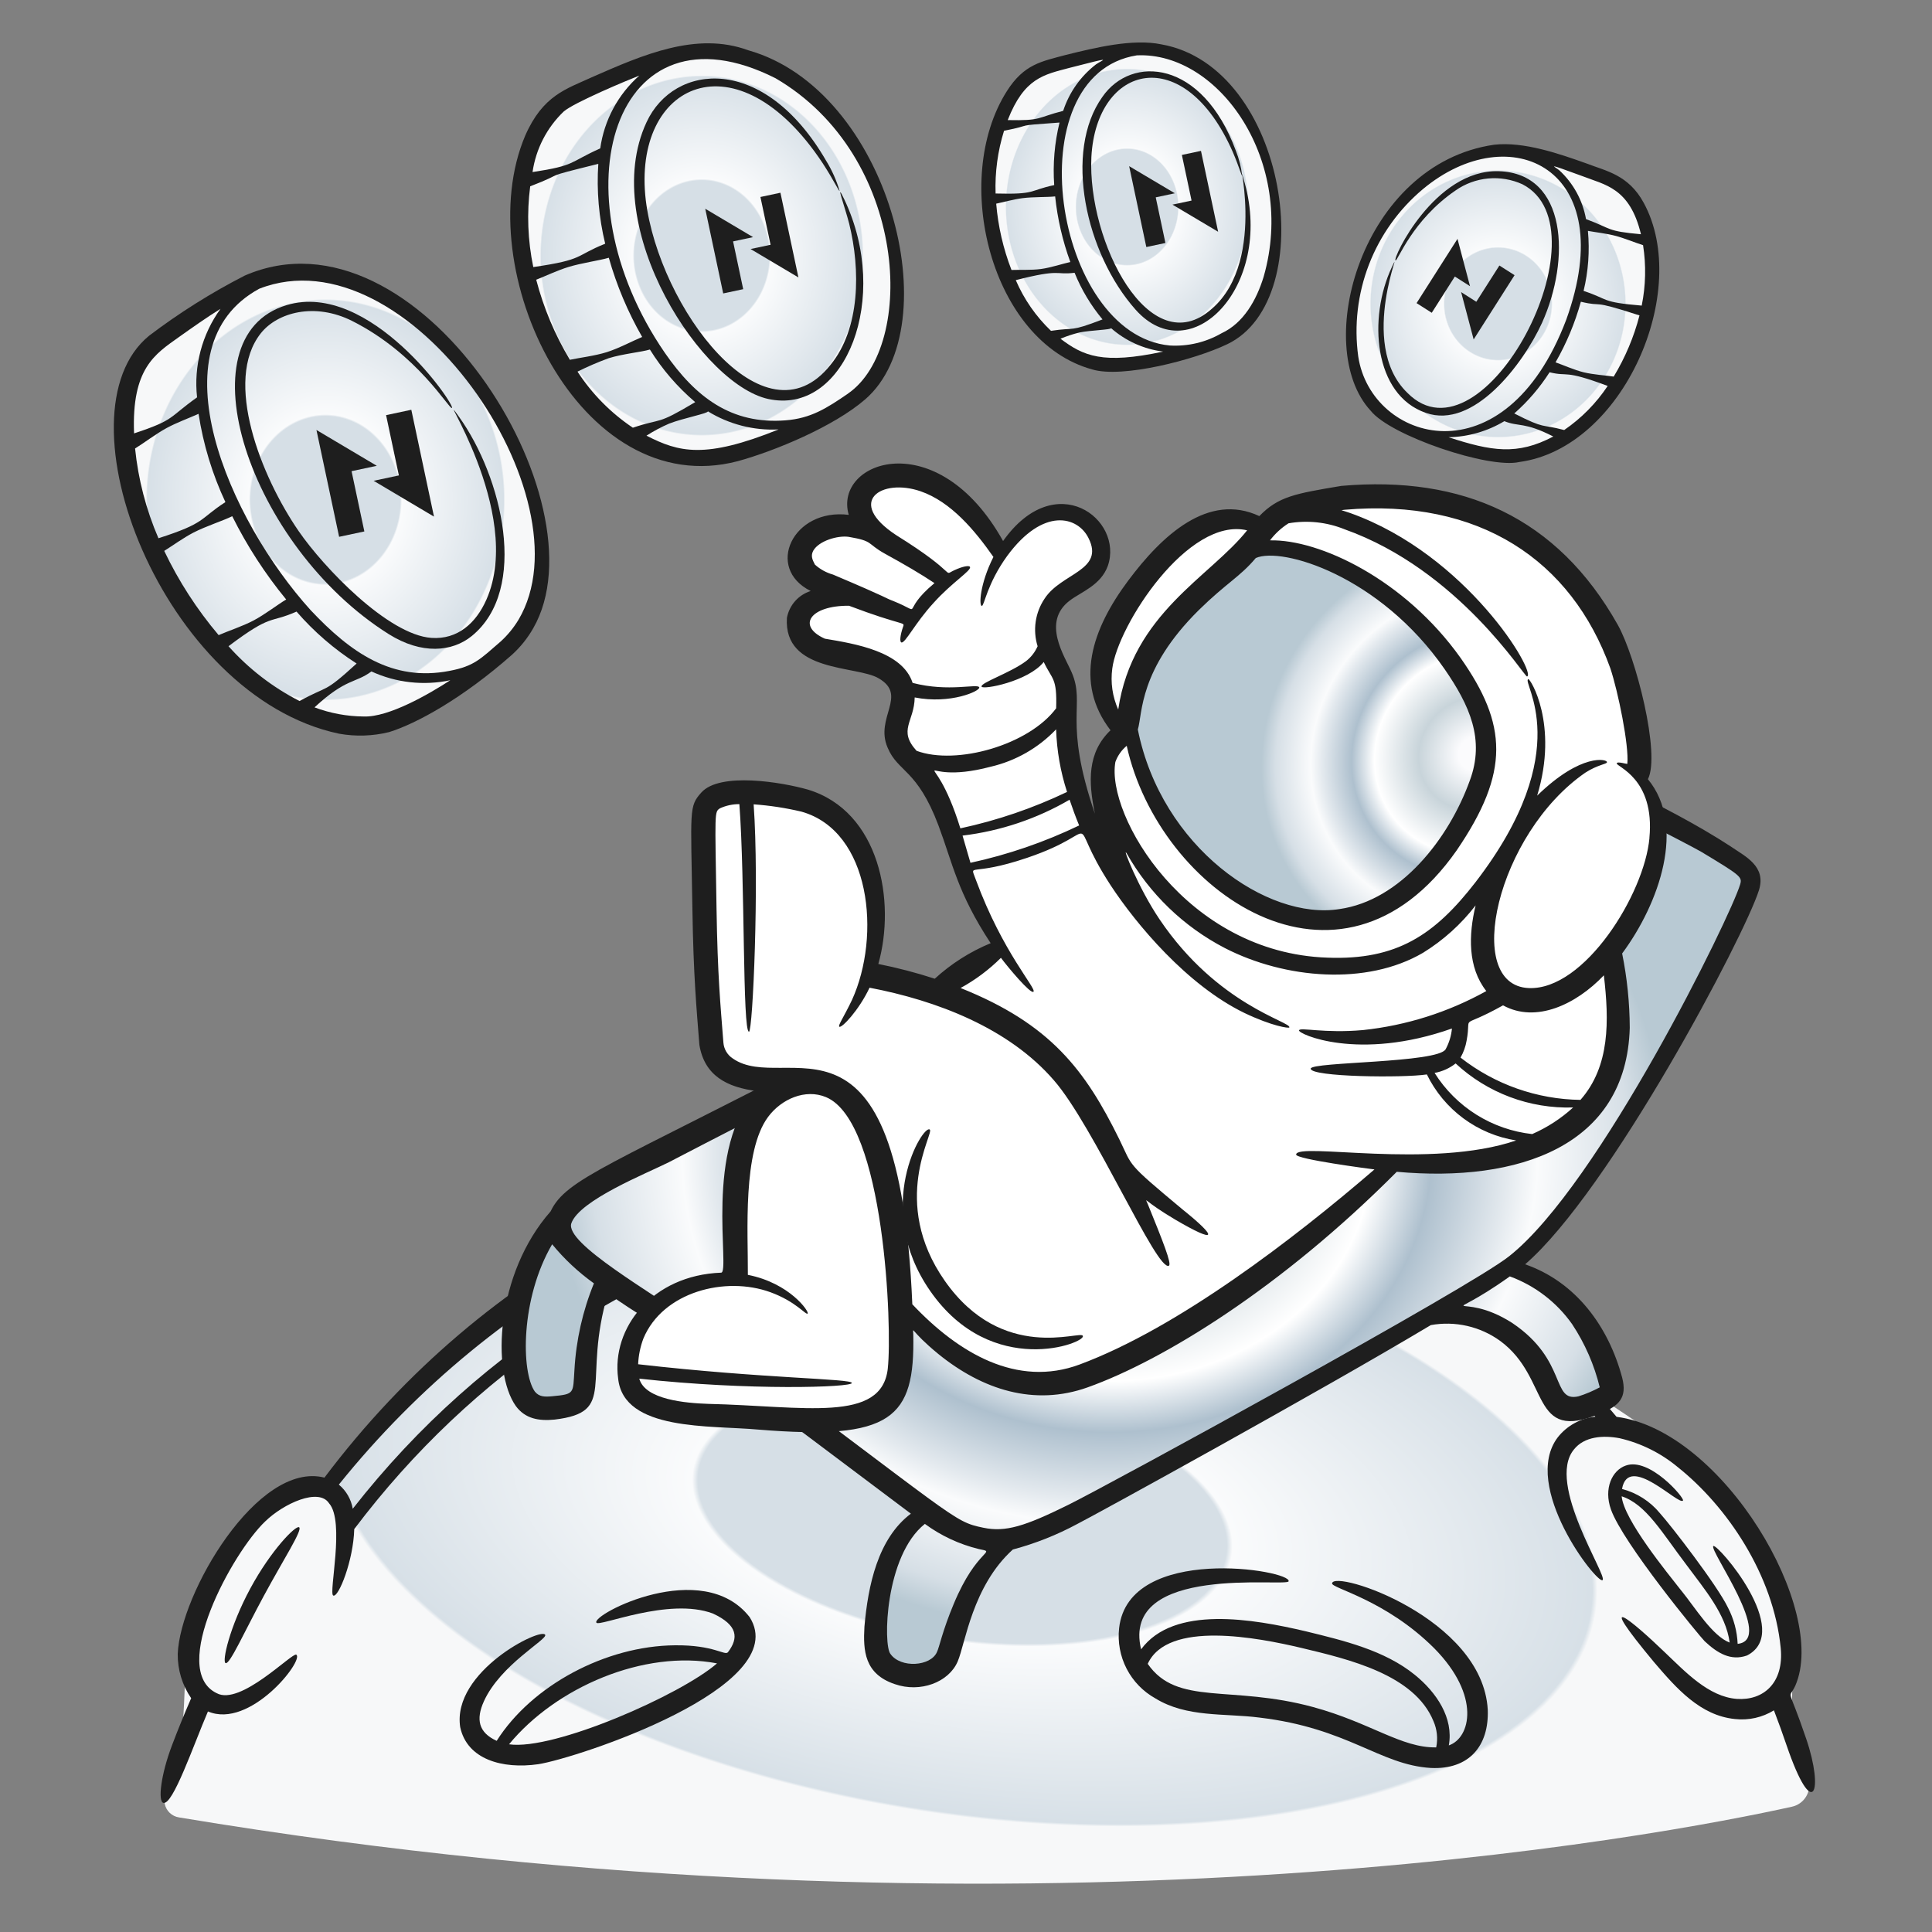 <svg width="182" height="182" viewBox="0 0 182 182" fill="none" xmlns="http://www.w3.org/2000/svg">
    <rect x="0" y="0" width="182" height="182" fill="#808080" stroke="none"/>
    <path d="M16.855 171.204C16.529 171.154 16.226 171.004 15.988 170.777C15.749 170.549 15.586 170.253 15.521 169.93C15.387 169.205 15.863 167.549 16.501 165.784C17.82 162.131 16.999 157.47 17.997 153.716C18.433 152.078 21.714 145.112 23.986 142.748C25.509 141.162 28.263 139.62 30.538 140.159C30.629 140.18 29.979 140.774 34.532 135.394C39.537 129.479 51.805 119.415 62.156 114.699C73.017 109.751 91.329 105.69 107.565 108.57C124.057 111.501 136.143 119.46 144.955 127.33C149.836 131.689 156.512 134.665 160.915 139.506C161.074 139.681 161.231 139.857 161.384 140.032C165.139 144.309 168.567 149.352 168.804 155.039C169.115 158.072 168.367 161.366 169.335 164.258C169.71 165.377 170.057 166.507 170.374 167.645C170.444 167.915 170.459 168.197 170.417 168.474C170.376 168.75 170.279 169.016 170.133 169.254C169.986 169.492 169.794 169.699 169.566 169.861C169.338 170.023 169.08 170.137 168.807 170.197C157.174 172.775 96.946 184.534 16.855 171.204Z" fill="url(#paint0_angular_2831_1493)"/>
    <path d="M161.402 145.642C160.956 145.994 167.222 154.493 163.692 154.855C163.64 153.666 163.329 152.503 162.782 151.446C161.771 149.343 157.413 143.704 156.372 142.552C155.452 141.431 154.201 140.631 152.799 140.264C153.405 136.842 158.168 141.883 158.544 141.356C158.704 141.117 155.39 137.24 153.146 138.063C151.872 138.504 151.053 140.218 151.756 142.196C152.88 145.371 160.121 154.15 160.583 154.607C161.777 155.728 163.048 156.498 164.577 155.95C168.997 153.686 161.754 145.359 161.402 145.642ZM158.399 149.863C157.034 148.119 152.969 143.166 152.765 140.955C155.077 141.717 156.538 144.351 158.911 147.471C160.549 149.692 162.591 152.054 162.94 154.735C161.319 154.132 159.675 151.424 158.404 149.863H158.399Z" fill="#1E1E1E"/>
    <path d="M140.151 161.062C139.671 152.417 125.662 147.83 125.487 149.153C125.377 149.614 130.501 150.665 135.117 155.28C139.519 159.744 138.533 163.729 136.482 164.422C136.954 161.835 135.312 159.417 133.275 157.771C130.428 155.461 126.591 154.549 123.018 153.676C118.058 152.509 110.564 151.191 107.495 155.371C105.546 147.263 121.26 149.529 121.391 148.964C121.711 147.911 106.323 145.394 105.424 153.371C105.278 154.688 105.524 156.02 106.131 157.198C106.739 158.376 107.681 159.348 108.84 159.993C111.8 161.813 115.354 161.379 118.621 161.798C127.02 162.793 129.96 166.249 134.78 166.547C138.385 166.721 140.277 164.481 140.151 161.062ZM123.716 160.814C115.937 158.692 110.893 160.75 108.119 156.738C110.009 152.619 118.481 154.26 122.643 155.25C127.039 156.304 133.241 157.744 135.036 162.138C135.377 162.915 135.467 163.779 135.294 164.609C132.015 164.667 129.122 162.288 123.716 160.814Z" fill="#1E1E1E"/>
    <path d="M102.436 128.52C100.356 124.773 94.019 125.297 94.142 125.925C94.164 126.171 95.378 126.137 97.133 126.672C99.154 127.309 101.756 128.735 101.21 130.794C100.822 132.379 101.019 131.085 97.61 129.687C92.856 127.709 85.409 128.447 83.193 131.796C82.157 129.823 83.704 128.156 85.685 127.174C87.305 126.43 89.871 125.579 87.603 125.686C79.55 126.158 79.747 134.064 85.208 135.107C87.26 135.499 89.419 134.882 92.731 134.883C95.153 134.841 98.646 135.776 101.027 133.8C102.939 132.266 103.329 130.075 102.436 128.52ZM92.729 133.262C88.198 133.262 85.631 134.381 83.763 132.555C85.578 129.937 93.864 128.192 100.287 132.297C98.394 134.104 95.633 133.243 92.729 133.262Z" fill="#1E1E1E"/>
    <path d="M24.848 150.343C22.963 153.833 21.652 156.798 21.256 156.672C20.892 156.555 21.62 153.275 23.572 149.653C25.524 146.031 27.885 143.632 28.184 143.877C28.504 144.144 26.733 146.853 24.848 150.343Z" fill="#1E1E1E"/>
    <path d="M70.616 152.334C66.174 146.656 55.701 152.104 56.182 152.859C56.426 153.293 62.984 150.434 67.153 151.997C69.529 153.098 69.589 154.307 68.579 155.637C68.294 156.013 67.287 154.949 63.574 154.992C57.07 155.045 50.105 158.759 46.789 163.992C45.081 163.217 44.81 161.975 45.587 160.261C47.151 156.814 51.576 154.444 51.359 154.008C51.037 153.25 42.552 157.445 43.352 162.703C44 165.743 47.327 166.679 50.707 166.193C54.252 165.65 74.81 158.923 70.616 152.334ZM47.952 164.318C52.391 158.931 60.664 155.38 67.546 156.695C64.155 159.648 52.194 164.928 47.952 164.318Z" fill="#1E1E1E"/>
    <path d="M86.101 138.546C80.996 137.976 78.294 134.669 78.627 134.412C78.931 134.139 80.929 136.846 86.228 137.444C90.262 137.899 94.6 137.087 94.66 137.535C94.707 137.898 89.771 138.957 86.101 138.546Z" fill="#1E1E1E"/>
    <path d="M170.15 163.8C168.365 158.536 168.45 160.257 169.12 158.805C172.258 151.655 162.317 134.755 152.285 133.47C120.025 94.946 61.107 98.617 30.564 139.196C24.273 137.592 16.962 150.116 16.743 155.808C16.726 157.294 17.168 158.749 18.009 159.975C17.375 161.431 16.776 162.902 16.212 164.388C15.14 167.209 14.868 169.688 15.384 169.833C16.282 170.089 18.214 164.425 19.589 161.223C23.561 162.915 28.675 156.385 27.912 155.876C27.542 155.628 22.648 160.732 20.411 159.501C15.861 157.309 21.897 146.245 24.988 143.316C26.717 141.637 30.024 140.125 30.994 141.61C32.524 143.319 30.933 150.127 31.394 150.307C31.893 150.515 33.293 146.995 33.371 144.044C55.7 114.423 94.02 104.686 126.298 119.594C132.713 122.542 134.238 123.78 134.326 123.634C134.372 123.563 131.369 121.708 131.295 121.665C99.776 103.212 57.912 110.592 33.23 142.129C33.079 141.239 32.614 140.432 31.92 139.854C61.974 102.514 117.118 96.93 150.285 133.459C149.596 133.528 148.929 133.735 148.322 134.068C147.715 134.4 147.182 134.85 146.752 135.393C143.238 139.998 150.44 149.229 150.964 148.853C151.49 148.499 145.628 139.765 148.261 136.556C149.241 135.306 151.028 135.191 152.582 135.487C154.586 135.953 156.454 136.881 158.036 138.195C162.703 141.909 167.074 148.371 167.748 155.247C168.072 158.556 166.1 160.214 163.617 160.041C160.94 159.841 158.753 157.475 156.829 155.652C153.662 152.6 150.059 149.659 155.822 156.588C157.947 159.073 160.175 161.612 163.439 161.938C164.719 162.083 166.011 161.795 167.109 161.119C167.529 162.211 167.927 163.312 168.304 164.421C170.807 171.752 171.844 168.762 170.15 163.8Z" fill="#1E1E1E"/>
    <path d="M117.769 61.917C120.433 58.863 120.42 59.398 122.701 60.36C131.02 63.868 158.714 78.055 158.805 78.105C163.69 80.917 165.869 81.192 163.75 86.196C161.566 91.357 155.687 102.805 152.223 107.086C150.61 108.906 149.189 110.888 147.984 113.001C146.121 116.533 141.159 119.012 142.673 119.659C148.906 122.319 150.323 124.983 151.985 130.568C152.072 130.858 152.044 130.98 151.743 131.154C150.661 131.78 148.103 133.059 147.045 132.385C146.17 131.825 145.92 129.848 144.194 127.448C143.189 126.146 141.853 125.138 140.326 124.528C138.799 123.917 137.136 123.728 135.511 123.978C132.508 124.648 133.919 124.641 104.571 140.782C96.42 145.265 94.379 144.348 92.127 148.902C90.338 152.517 90.282 156.677 87.679 157.632C86.625 158.019 84.245 157.833 83.311 156.872C81.718 155.234 83.235 149.465 83.896 147.272C84.629 144.84 84.072 145.523 86.405 143.418C88.215 141.785 85.909 140.556 58.202 121.063C57.446 120.662 56.637 121.289 56.355 122.098C54.068 128.644 57.716 133.049 51.369 132.431C50.069 132.306 49.714 132.037 49.276 131.066C46.096 123.982 49.303 115.113 57.284 110.864C61.288 108.733 52.158 113.894 91.329 93.569C101.685 88.202 104.696 76.906 117.769 61.917Z" fill="url(#paint1_angular_2831_1493)"/>
    <path d="M163.057 79.75C156.639 75.557 148.517 72.329 141.54 68.356C136.157 65.197 130.201 62.825 124.537 59.816C118.89 56.813 118.857 58.397 103.362 80.018C95.163 91.496 93.343 91.052 78.701 98.774C57.434 109.837 53.34 111.012 51.87 114.114C46.7 119.986 46.286 129.194 48.594 132.455C49.48 133.654 50.754 133.876 52.243 133.729C58.205 133.02 54.808 130.175 57.268 121.845C63.877 126.452 55.717 119.934 85.806 142.593C82.692 144.936 81.771 149.366 81.432 153.24C81.302 155.497 81.432 157.691 84.29 158.649C86.699 159.49 89.374 158.476 90.215 156.52C90.936 154.841 91.593 149.422 95.412 145.969C97.532 145.404 99.578 144.592 101.509 143.549C103.012 142.793 124.281 131.114 134.787 124.828C135.92 124.624 137.082 124.65 138.204 124.905C139.326 125.161 140.385 125.64 141.318 126.315C146.124 129.837 144.048 136.005 150.812 133.14C152.506 132.424 153.301 131.684 152.814 129.782C151.528 124.972 148.474 120.773 143.672 119.101C151.649 112.214 164.315 88.236 165.7 83.856C166.404 81.591 164.413 80.69 163.057 79.75ZM54.114 129.047C53.965 131.277 54.168 131.328 52.021 131.531C51.317 131.597 50.791 131.596 50.383 131.088C49.085 129.254 49.018 122.342 52.014 117.214C53.158 118.609 54.481 119.847 55.949 120.896C54.89 123.493 54.27 126.247 54.114 129.047ZM89.844 151.094C88.777 153.636 88.485 155.189 88.264 155.625C87.684 156.981 84.843 157.172 83.885 155.807C83.184 154.994 83.351 146.561 87.125 143.556C88.65 144.676 90.382 145.483 92.221 145.928C93.972 146.278 92.052 145.782 89.844 151.094ZM148.099 124.739C149.303 126.558 150.184 128.572 150.701 130.691C150.063 131.037 149.392 131.321 148.699 131.539C146.101 132.127 147.713 128.161 142.452 124.624C137.374 121.372 135.463 125.061 142.231 120.241C144.599 121.109 146.646 122.678 148.099 124.739ZM163.923 83.324C163.057 86.281 150.654 111.638 142.174 118.334C138.534 121.265 104.596 139.802 100.613 141.772C96.566 143.769 94.744 144.354 92.649 143.92C89.646 143.298 90.469 143.247 65.425 124.65C61.41 121.745 53.188 117.122 53.821 115.24C54.581 113.056 60.933 110.527 62.996 109.491C100.929 89.744 95.788 94.88 111.045 72.818C112.553 70.646 119.55 60.448 121.611 60.818C122.64 61 157.89 78.857 160.262 80.242C164.004 82.497 164.138 82.611 163.923 83.324Z" fill="#1E1E1E"/>
    <path d="M154.304 72.716C154.361 68.78 153.612 64.874 152.104 61.238C150.595 57.602 148.358 54.314 145.531 51.574C135.829 41.94 120.551 48.134 120.551 48.134L119.105 49.853C119.105 49.853 118.211 48.134 114.426 48.96C110.642 49.786 104.813 58.63 104.12 61.35C103.157 65.135 105.893 68.71 105.893 68.71C105.893 68.71 105.588 68.595 104.09 71.342C102.591 74.09 105.058 82.053 105.058 82.053C105.058 82.053 100.69 75.277 100.623 70.28C100.604 68.792 100.493 63.819 99.337 62.89C99.075 62.442 97.629 61.462 98.306 58.268C98.938 55.174 101.825 55.079 102.978 53.465C103.385 52.798 103.536 52.005 103.402 51.235C103.268 50.465 102.859 49.77 102.25 49.279C97.973 46.029 94.312 52.373 94.119 52.096C92.932 50.287 91.483 48.664 89.819 47.282C85.87 44.311 82.442 45.139 81.601 46.679C80.969 47.801 81.852 48.947 82.531 50.055C78.747 49.567 74.673 50.522 76.146 53.422C76.607 54.332 77.901 54.462 80.914 55.855C78.211 56.481 75.363 56.901 75.693 58.93C76.218 61.732 80.092 60.403 83.604 62.532C84.261 62.843 84.801 63.359 85.141 64.002C85.481 64.646 85.604 65.382 85.492 66.101C85.112 68.612 84.255 69.815 86.506 72.625C88.298 74.808 89.54 77.389 90.127 80.151C90.502 82.774 94.343 89.237 94.343 89.237L88.441 93.578L82.344 91.98C82.344 91.98 83.675 84.895 81.804 81.345C79.933 77.795 78.406 75.77 73.481 75.045C68.556 74.32 66.304 74.663 66.342 78.367C66.38 82.07 67.029 95.699 67.105 98.296C67.182 100.892 70.999 101.77 72.526 101.845C79.159 102.177 70.666 100.702 70.475 106.822C70.336 111.288 69.793 120.069 69.793 120.069C67.176 120.143 64.647 121.029 62.557 122.604C59.076 125.237 58.63 129.744 60.373 131.619C62.116 133.493 76.753 133.712 76.753 133.712C76.753 133.712 82.018 134.158 83.492 132.016C84.965 129.873 84.919 123.18 84.919 123.18C84.919 123.18 90.72 129.16 95.316 130.142C99.913 131.124 108.078 127.197 111.871 124.921C115.664 122.645 131.058 109.304 131.058 109.304C131.058 109.304 140.652 110.062 145.203 107.786C149.754 105.51 152.566 100.87 152.522 96.988C152.495 94.65 152.256 92.32 151.807 90.026C157.576 83.382 156.548 74.347 154.304 72.716Z" fill="white"/>
    <path d="M114.463 54.782C112.588 56.234 110.817 57.815 109.164 59.514C107.585 61.405 106.603 63.722 106.341 66.172C106.08 68.622 106.551 71.094 107.694 73.276C108.159 74.127 108.368 75.221 108.917 76.02C112.261 80.892 116.36 85.494 122.203 86.394C126.68 87.083 132.042 85.674 134.895 82.155C135.78 81.063 136.351 79.998 137.275 78.938C140.795 74.896 141.563 68.697 136.236 61.068C134.564 58.928 132.623 57.013 130.46 55.369C126.001 51.564 118.66 51.274 117.436 51.74C115.934 52.3 115.686 53.752 114.463 54.782Z" fill="url(#paint2_angular_2831_1493)"/>
    <path d="M89.007 120.666C94.447 128.429 101.838 125.282 102.002 125.841C102.377 126.485 93.433 129.959 87.633 121.623C82.137 113.724 86.979 105.866 87.586 106.409C88.055 106.681 83.766 113.191 89.007 120.666Z" fill="#1E1E1E"/>
    <path d="M155.238 73.403C156.444 71.042 154.099 61.885 152.4 58.862C146.692 48.714 137.774 44.772 126.354 45.773C122.012 46.501 120.43 46.765 118.632 48.618C113.831 46.365 109.463 50.429 106.28 54.696C102.879 59.246 101.142 64.27 104.614 68.793C102.422 70.901 102.513 73.623 103.143 76.651C100.122 67.832 102.286 66.418 100.959 63.349C100.322 61.847 98.07 58.59 100.805 56.552C101.848 55.764 103.703 55.129 104.362 53.305C105.875 48.901 99.427 43.999 94.493 50.966C88.3 39.864 78.477 43.437 79.955 48.501C74.685 47.839 72.031 53.522 76.371 55.674C75.803 55.852 75.294 56.182 74.9 56.627C74.505 57.073 74.239 57.617 74.13 58.203C73.799 63.398 80.729 62.671 82.775 63.901C85.556 65.518 82.379 67.603 83.619 70.436C84.585 72.752 86.393 72.426 88.397 77.737C89.755 81.352 90.191 84.092 93.323 88.851C91.386 89.65 89.604 90.783 88.058 92.198C86.314 91.632 84.539 91.168 82.741 90.809C84.405 84.916 82.876 76.431 76.108 74.383C73.636 73.677 67.813 72.71 66.069 74.656C64.886 75.978 65.077 76.204 65.225 85.591C65.328 92.057 65.609 94.867 65.883 98.422C66.352 101.311 68.457 102.442 71.373 102.79C66.225 107.878 68.837 119.862 67.935 119.889C61.421 120.129 57.587 125.12 58.231 129.861C58.744 134.842 66.924 134.256 71.426 134.671C84.029 135.701 86.197 133.621 86.034 125.697C86.017 124.882 85.718 125.355 88.386 127.544C92.534 130.911 97.411 132.499 102.471 130.689C109.569 128.15 120.692 121.333 131.581 110.386C143.028 111.42 153.216 107.992 153.528 96.827C153.519 94.473 153.278 92.126 152.811 89.82C156.325 85.079 158.857 77.79 155.238 73.403ZM118.3 52.567C120.757 51.486 129.968 54.221 136.075 63.017C138.441 66.443 139.904 69.66 138.457 73.541C136.486 79.007 131.944 84.825 126.184 85.636C119.419 86.728 109.41 79.843 107.187 68.723C107.642 67.228 107.261 63.087 112.929 57.473C115.57 54.885 116.793 54.358 118.3 52.567ZM104.781 62.972C105.303 58.901 111.932 48.644 117.484 49.959C114.002 54.348 106.675 57.78 105.34 66.841C104.796 65.629 104.602 64.289 104.781 62.972ZM76.622 51.86C77.149 50.956 78.897 50.423 79.948 50.572C82.345 50.984 81.592 51.175 83.364 52.162C85.194 53.163 86.746 54.073 88.032 54.931C84.615 57.772 87.235 57.862 84.148 56.616C83.215 56.261 84.073 56.5 78.474 54.128C77.84 53.95 77.255 53.628 76.767 53.186C76.498 52.684 76.363 52.325 76.622 51.86ZM86.344 70.729C84.564 68.764 86.126 68.005 86.167 65.701C89.553 66.367 92.361 65.086 92.249 64.754C92.125 64.355 89.385 65.224 85.971 64.331C85.016 61.366 80.559 60.645 77.702 60.166C75.012 58.955 76.343 57.034 79.977 57.063C84.964 58.949 85.239 58.581 85.091 58.994C84.777 59.871 84.749 60.46 84.909 60.519C85.262 60.643 86.196 58.691 87.952 56.788C89.681 54.859 91.534 53.745 91.376 53.404C91.303 53.25 90.719 53.332 89.875 53.728C88.721 54.266 90.475 54.183 84.43 50.416C79.607 47.249 83.054 45.016 86.716 46.278C89.587 47.264 91.849 49.985 93.583 52.466C92.288 55.031 92.218 57.084 92.491 57.077C92.719 57.094 92.974 55.001 94.875 52.377C98.288 47.727 101.54 48.646 102.544 50.696C104.081 53.753 99.975 53.972 98.408 56.387C97.968 57.038 97.68 57.78 97.566 58.557C97.451 59.335 97.513 60.128 97.746 60.878C97.509 61.422 97.14 61.899 96.674 62.266C95.19 63.387 92.348 64.315 92.466 64.68C92.571 65.01 96.863 64.193 98.323 62.361C99.128 64.063 99.586 63.807 99.493 66.722C96.915 70.188 90.103 72.118 86.344 70.729ZM93.316 72.23C95.674 71.683 97.821 70.458 99.49 68.705C99.552 70.71 99.898 72.696 100.52 74.603C97.315 76.136 93.942 77.287 90.469 78.033C87.759 69.267 85.729 74.239 93.316 72.23ZM90.677 78.715C94.233 78.288 97.663 77.138 100.757 75.335C101.012 76.099 101.334 76.973 101.659 77.76C98.395 79.33 94.959 80.511 91.42 81.279C91.176 80.467 90.94 79.609 90.674 78.715H90.677ZM83.636 128.891C83.09 134.09 75.765 132.46 66.71 132.248C64.644 132.177 60.77 131.869 60.22 129.873C70.584 131.014 80.254 130.697 80.25 130.281C80.247 129.865 71.95 129.873 60.114 128.516C60.15 127.686 60.317 126.867 60.61 126.09C62.44 121.698 68.322 120.183 72.576 121.731C74.99 122.61 75.918 123.909 76.083 123.742C76.265 123.589 74.414 120.874 70.451 120.095C70.474 116.049 69.937 108.474 72.358 105.214C73.609 103.53 75.867 102.541 77.811 103.353C83.367 105.677 84.052 125.172 83.634 128.891H83.636ZM122.099 108.762C122.07 109.198 129 110.106 129.478 110.164C121.918 116.676 110.981 125.088 101.714 128.536C95.799 130.74 90.271 127.456 85.943 122.866C84.669 92.867 74.004 103.235 69.017 99.702C68.767 99.537 68.559 99.316 68.408 99.058C68.257 98.799 68.168 98.509 68.146 98.21C67.873 94.677 67.6 92.002 67.498 85.546C67.354 76.386 67.288 76.502 67.824 76.145C68.398 75.883 69.021 75.749 69.651 75.751C70.193 82.984 69.935 97.204 70.557 97.19C70.914 97.182 71.531 83.202 70.995 75.771C72.513 75.878 74.021 76.109 75.502 76.46C82.032 78.3 83.022 88.142 80.257 94.205C79.505 95.783 78.925 96.6 79.061 96.716C79.275 96.898 80.914 95.169 81.914 93.044C88.236 94.252 95.018 96.835 99.278 101.764C103.028 106.051 109.015 119.873 110.116 119.23C110.399 119.068 109.539 116.913 108.125 113.429C107.823 112.684 107.692 113.099 110.699 114.885C114.677 117.217 114.778 116.644 111.376 113.914C106.007 109.437 106.735 109.965 105.445 107.331C102.228 100.793 98.954 96.455 90.489 93.073C91.884 92.31 93.164 91.353 94.291 90.23C94.957 91.128 97.088 93.667 97.354 93.427C97.68 93.143 94.461 89.74 91.936 82.897C91.334 81.192 91.288 82.667 96.774 80.804C104.434 78.21 100.11 76.47 104.633 83.409C107.033 87.064 111.814 92.795 117.221 95.421C119.832 96.668 121.434 96.895 121.461 96.786C121.643 96.24 114.701 94.707 109.241 86.615C107.213 83.622 105.662 79.608 106.134 80.386C108.288 84.197 111.504 87.299 115.391 89.313C121.06 92.225 128.747 92.867 134.054 89.755C135.962 88.579 137.64 87.066 139.007 85.291C138.336 88.075 138.257 91.128 140.015 93.361C136.431 95.353 132.482 96.603 128.404 97.035C124.739 97.366 122.454 96.745 122.374 97.061C122.229 97.381 127.95 100.008 136.777 96.888C136.714 97.569 136.514 98.231 136.189 98.832C135.493 100.151 123.493 100.015 123.473 100.669C123.449 101.457 132.203 101.556 134.415 101.215C135.213 102.852 136.394 104.273 137.858 105.355C139.322 106.438 141.026 107.151 142.825 107.434C134.785 110.177 122.173 107.572 122.097 108.762H122.099ZM144.339 106.834C142.471 106.628 140.674 106.003 139.081 105.006C137.489 104.008 136.142 102.663 135.142 101.072C135.867 100.942 136.548 100.636 137.125 100.18C140.126 102.966 144.103 104.456 148.195 104.327C147.054 105.368 145.751 106.215 144.336 106.834H144.339ZM148.889 103.613C144.786 103.558 140.815 102.158 137.586 99.628C137.872 99.129 138.067 98.583 138.162 98.016C138.659 95.333 137.316 97.098 141.591 94.707C144.693 96.411 148.469 94.629 151.089 91.877C151.586 96.146 151.681 100.431 148.884 103.613H148.889ZM155.383 78.939C154.909 84.217 149.266 93.3 144.016 93.079C137.763 92.818 141.023 78.528 149.342 72.787C150.536 72.017 151.386 71.987 151.379 71.8C151.443 71.522 148.983 70.881 144.805 74.952C146.849 68.239 144.147 63.894 143.969 63.977C143.275 64.239 148.638 70.598 138.983 83.124C135.154 88.066 131.584 90.468 125.046 90.213C111.723 89.766 104.18 76.808 105.071 71.782C105.285 71.187 105.654 70.66 106.141 70.258C109.173 84.021 126.201 95.85 137.219 80.114C142.267 72.716 141.999 68.24 137.577 61.959C132.332 54.595 124.308 50.791 119.637 50.904C120.119 50.269 120.709 49.725 121.381 49.297C123.157 48.987 124.984 49.182 126.655 49.857C137.441 53.692 143.635 63.831 143.854 63.727C144.779 63.436 138.236 52.267 127.187 48.327C126.225 47.992 126.244 48.091 126.647 48.023C139.373 46.913 148.033 52.78 151.697 62.952C152.431 65.149 153.469 70.238 153.3 71.948C153.3 72.014 152.351 71.69 152.304 71.906C152.208 72.213 155.922 73.29 155.378 78.939H155.383Z" fill="#1E1E1E"/>
    <path d="M154.363 19.369C153.074 17.093 151.633 16.762 149.333 15.941C145.661 14.627 142.723 13.656 139.464 14.425C129.316 16.816 124.145 31.828 129.37 38.163C131.352 40.567 139.256 43.085 142.047 43.085C151.47 43.085 159.039 27.799 154.363 19.369Z" fill="url(#paint3_angular_2831_1493)"/>
    <path fill-rule="evenodd" clip-rule="evenodd" d="M137.3 22.502L138.48 26.96L137.05 26.05L134.875 29.465L133.445 28.555L137.3 22.502ZM138.822 31.976L137.642 27.518L139.072 28.427L141.247 25.013L142.677 25.923L138.822 31.976Z" fill="#1E1E1E"/>
    <path d="M154.84 19.102C153.41 16.463 151.279 16.107 149.518 15.422C146.879 14.479 143.558 13.322 140.759 13.633C128.237 15.434 123.527 32.676 129.129 38.699C130.983 41.047 140.266 44.189 143.128 43.522C152.925 42.2 159.355 27.375 154.84 19.102ZM149.586 21.749C150.314 21.882 151.328 21.995 152.134 22.204C153.018 22.431 154.068 22.874 154.782 23.096C155.078 24.986 155.034 26.914 154.654 28.789C150.756 28.457 151.656 28.225 149.179 27.404C149.625 25.554 149.762 23.643 149.586 21.749ZM154.583 22.067C151.267 21.767 151.902 21.562 149.407 20.639C149.092 18.872 148.208 17.257 146.889 16.04C146.409 15.654 145.433 15.26 149.09 16.601C151.209 17.429 153.534 17.69 154.583 22.066V22.067ZM127.951 33.588C127.549 30.659 127.896 27.676 128.961 24.918C130.026 22.16 131.773 19.717 134.039 17.818C142.229 10.993 152.709 15.799 147.547 30.111C141.744 45.427 129.17 41.644 127.951 33.586V33.588ZM136.455 41.191C138.31 41.152 140.123 40.63 141.714 39.676C143.079 40.229 143.585 39.718 146.325 41.121C142.914 42.923 140.492 42.497 136.455 41.189V41.191ZM147.353 40.511C145.107 39.913 145.644 40.479 142.647 38.949C143.933 37.818 145.053 36.512 145.975 35.069C147.821 35.524 147.21 34.773 151.45 36.356C150.363 37.99 148.972 39.4 147.353 40.509V40.511ZM152.017 35.477C151.289 35.365 150.117 35.295 149.212 35.078C148.306 34.86 147.233 34.372 146.536 34.135C147.568 32.339 148.369 30.421 148.922 28.425C151.219 28.971 149.574 28.129 154.446 29.713C153.92 31.741 153.101 33.682 152.017 35.475V35.477Z" fill="#1E1E1E"/>
    <path d="M134.322 38.895C138.79 40.475 143.456 34.355 145.262 30.416C147.95 24.465 147.645 16.325 141.19 16.129C135.141 15.932 131.144 24.394 131.463 24.535C131.66 24.626 133.018 20.746 137.113 17.945C138.022 17.306 139.083 16.916 140.19 16.813C141.296 16.711 142.41 16.9 143.421 17.361C151.592 21.573 139.726 44.255 132.576 37.004C127.726 32.316 132.495 22.23 131.107 25.185C128.878 29.922 129.381 37.196 134.322 38.895Z" fill="#1E1E1E"/>
    <path d="M116.207 31.406C124.05 25.793 119.683 4.55 107.513 4.55C104.39 4.789 101.305 5.383 98.317 6.32C90.512 9.304 90.815 30.45 102.672 34.166C105.833 35.161 113.726 33.179 116.207 31.406Z" fill="url(#paint4_angular_2831_1493)"/>
    <path fill-rule="evenodd" clip-rule="evenodd" d="M106.37 15.653L110.674 18.208L108.874 18.591L109.786 22.889L107.987 23.272L106.37 15.653ZM114.752 21.832L110.449 19.277L112.248 18.894L111.336 14.596L113.135 14.213L114.752 21.832Z" fill="#1E1E1E"/>
    <path d="M109.401 4.179C106.714 3.619 103.131 4.499 100.431 5.168C98.112 5.789 96.472 6.034 94.854 8.579C89.542 16.932 93.355 32.199 102.905 34.806C105.737 35.647 112.503 33.913 115.616 32.423C124.503 28.172 121.319 6.285 109.401 4.179ZM100.737 6.396C105.076 5.283 103.922 5.601 103.258 6.055C101.804 7.171 100.722 8.701 100.154 10.443C97.647 11.08 98.178 11.382 94.93 11.313C96.488 7.322 98.352 7.034 100.737 6.396ZM94.58 12.32C97.678 11.709 95.19 11.876 99.81 11.544C99.339 13.471 99.17 15.458 99.309 17.436C96.907 17.945 97.641 18.335 93.787 18.229C93.719 16.229 93.988 14.232 94.583 12.32H94.58ZM93.842 19.186C94.564 19.034 95.52 18.77 96.328 18.667C97.355 18.536 98.677 18.588 99.398 18.502C99.619 20.613 100.099 22.688 100.827 24.681C100.116 24.839 98.989 25.216 98.058 25.341C97.157 25.462 96.017 25.403 95.285 25.432C94.509 23.429 94.024 21.326 93.845 19.186H93.842ZM95.689 26.39C100.014 25.284 99.349 25.928 101.229 25.697C101.873 27.289 102.761 28.771 103.861 30.09C100.671 31.319 101.358 30.804 99.006 31.166C97.59 29.814 96.462 28.189 95.689 26.39ZM99.897 31.911C100.48 31.666 101.081 31.468 101.696 31.319C102.713 31.112 104.706 31.06 104.665 30.913C106.044 32.122 107.753 32.891 109.573 33.122C103.856 34.349 102.057 33.533 99.897 31.906V31.911ZM119.046 26.05C118.372 28.255 117.152 30.438 115.067 31.396C113.59 32.248 111.896 32.648 110.194 32.547C99.266 31.522 95.555 7.045 107.09 5.215C114.842 4.851 122.137 15.232 119.046 26.046V26.05Z" fill="#1E1E1E"/>
    <path d="M117.261 17.257C116.12 13.142 119.601 24.403 114.161 29.087C108.307 34.296 102.422 22.746 102.811 14.789C103.282 6.04 111.547 3.88 116.129 14.311C116.738 15.729 116.948 16.567 117.016 16.548C116.921 15.741 116.721 14.95 116.42 14.195C113.247 5.6 106.582 5.162 103.845 9.131C100.176 14.27 102.246 23.856 106.98 29.177C112.167 34.993 119.948 27.012 117.261 17.257Z" fill="#1E1E1E"/>
    <path d="M80.924 37.435C90.067 29.535 81.476 4.625 66.478 4.625C62.08 4.625 53.75 8.765 53.26 9.058C49.722 11.162 48.619 16.217 48.609 20.286C48.569 34.098 59.251 44.899 67.431 43.382C71.841 42.553 78.502 39.524 80.924 37.435Z" fill="url(#paint5_angular_2831_1493)"/>
    <path fill-rule="evenodd" clip-rule="evenodd" d="M66.435 19.664L70.941 22.339L69.057 22.741L70.012 27.241L68.128 27.642L66.435 19.664ZM75.213 26.134L70.706 23.459L72.59 23.058L71.635 18.557L73.519 18.156L75.213 26.134Z" fill="#1E1E1E"/>
    <path d="M70.476 4.732C65.619 2.95 60.567 5.16 55.747 7.28C53.375 8.377 51.147 8.953 49.473 12.786C44.14 25.354 54.62 47.354 69.505 43.443C72.998 42.483 78.538 40.187 81.5 37.625C89.497 30.705 83.752 8.463 70.476 4.732ZM53.108 10.501C54.1 9.647 59.095 7.561 60.227 7.119C58.221 8.893 56.915 11.325 56.545 13.978C53.576 15.307 54.258 15.592 50.167 16.209C50.482 14.031 51.517 12.021 53.108 10.501ZM49.946 17.552C53.626 16.142 50.59 16.87 56.362 15.435C56.193 17.962 56.412 20.499 57.011 22.958C54.099 24.124 55.1 24.453 50.237 25.159C49.715 22.657 49.616 20.086 49.946 17.552ZM50.513 26.351C51.389 26.003 52.534 25.463 53.529 25.157C54.791 24.768 56.467 24.544 57.351 24.281C58.089 26.887 59.145 29.393 60.494 31.743C59.634 32.096 58.298 32.816 57.154 33.175C56.046 33.524 54.598 33.699 53.684 33.893C52.273 31.543 51.205 29.003 50.513 26.351ZM54.403 35.008C55.357 34.532 56.336 34.111 57.337 33.745C58.657 33.331 60.431 33.168 61.221 32.926C62.379 34.79 63.819 36.461 65.491 37.882C61.737 40.126 62.497 39.325 59.617 40.292C57.54 38.9 55.767 37.103 54.403 35.008ZM60.9 41.041C61.58 40.605 62.294 40.226 63.035 39.905C64.344 39.393 66.766 38.931 66.682 38.746C68.679 39.975 71.001 40.572 73.343 40.456C66.385 43.26 63.953 42.604 60.9 41.041ZM79.873 37.088C77.881 38.453 76.385 39.417 73.993 39.598C68.897 39.995 65.53 37.424 62.641 33.253C52.211 18.109 57.828 -0.318 73.058 7.371C85.58 14.677 86.35 32.64 79.873 37.083V37.088Z" fill="#1E1E1E"/>
    <path d="M79.554 18.823C78.603 16.811 79.593 19.488 79.998 21.079C81.066 25.405 81.045 30.959 78.231 34.378C72.001 42.209 62.082 28.967 60.835 18.861C59.531 7.81 69.411 3.171 77.488 15.358C78.564 17.009 79.012 18.018 79.092 17.981C78.798 16.985 78.373 16.033 77.829 15.149C71.958 5.012 63.479 5.942 60.904 11.517C56.289 21.43 66.299 36.658 72.672 37.642C79.652 38.857 83.933 28.102 79.554 18.823Z" fill="#1E1E1E"/>
    <path d="M24.215 26.091C21.097 27.136 14.378 31.793 13.286 33.162C6.188 42.025 18.646 69.069 34.831 68.726C38.205 68.655 45.167 64.038 48.435 60.704C58.289 50.646 40.586 20.6 24.215 26.091Z" fill="url(#paint6_angular_2831_1493)"/>
    <path fill-rule="evenodd" clip-rule="evenodd" d="M29.81 40.505L35.495 43.88L33.118 44.386L34.323 50.063L31.946 50.569L29.81 40.505ZM40.883 48.667L35.198 45.292L37.575 44.786L36.37 39.108L38.747 38.602L40.883 48.667Z" fill="#1E1E1E"/>
    <path d="M28.146 50.05C30.485 53.444 36.547 59.805 40.642 60.091C43.099 60.262 44.839 58.71 45.821 56.488C49.49 48.189 40.634 35.622 43.24 39.266C47.312 44.949 49.846 55.5 44.452 59.907C42.603 61.416 39.72 61.686 36.614 59.732C23.483 51.475 17.007 31.737 27.003 28.743C34.859 26.39 42.925 38.193 42.572 38.433C42.327 38.6 39.352 33.345 33.18 30.238C29.662 28.466 26.131 29.419 24.564 31.403C21.037 35.87 24.577 44.872 28.146 50.05Z" fill="#1E1E1E"/>
    <path d="M23.058 25.96C19.895 27.581 16.88 29.476 14.049 31.624C5.071 38.937 15.336 65.61 31.937 69.116C33.505 69.398 35.113 69.346 36.659 68.965C39.222 68.167 43.555 65.81 48.255 61.658C49.04 60.941 49.706 60.105 50.232 59.182C57.082 47.274 39.312 18.888 23.058 25.96ZM16.835 31.767C18.16 30.827 19.46 29.908 20.771 29.094C19.027 31.504 18.241 34.475 18.564 37.432C15.851 39.356 16.522 39.543 12.629 40.827C12.389 34.696 14.616 33.351 16.835 31.767ZM12.725 42.249C13.549 41.741 14.689 40.868 15.703 40.318C16.628 39.815 17.84 39.373 18.706 38.983C19.147 41.861 19.998 44.661 21.234 47.298C18.734 48.92 19.445 49.255 14.926 50.705C13.764 48.016 13.022 45.164 12.725 42.249ZM15.47 51.897C16.275 51.389 17.297 50.652 18.217 50.175C19.4 49.564 21.027 49.051 21.877 48.629C23.27 51.426 24.974 54.058 26.959 56.473C26.145 56.96 24.942 57.895 23.873 58.458C22.847 58.998 21.471 59.446 20.597 59.831C18.555 57.417 16.831 54.751 15.47 51.897ZM21.529 60.873C25.679 57.752 25.311 58.772 27.934 57.613C29.576 59.508 31.483 61.156 33.595 62.507C30.402 65.424 31.011 64.494 28.219 66.04C25.686 64.748 23.416 62.996 21.524 60.873H21.529ZM34.269 67.496C32.683 67.485 31.112 67.194 29.628 66.636C32.631 63.86 33.457 64.389 34.989 63.252C37.313 64.319 39.918 64.61 42.42 64.08C40.44 65.372 36.607 67.589 34.26 67.496H34.269ZM48.844 58.383C48.386 59.144 47.819 59.835 47.162 60.433C45.251 62.083 44.673 62.758 42.339 63.199C36.94 64.248 33.02 61.463 29.276 57.492C21.559 48.983 14.431 32.618 24.423 27.199C38.394 21.738 55.657 46.908 48.844 58.383Z" fill="#1E1E1E"/>
    <defs>
        <radialGradient id="paint0_angular_2831_1493" cx="0" cy="0" r="1" gradientUnits="userSpaceOnUse" gradientTransform="translate(90.645 142.53) rotate(99.143) scale(32.381 69.684)">
            <stop offset="0.363" stop-color="#D6DFE6"/>
            <stop offset="0.371" stop-color="#FAFBFC"/>
            <stop offset="0.865" stop-color="#D7E0E7"/>
            <stop offset="0.872" stop-color="#F7F8F9"/>
        </radialGradient>
        <radialGradient id="paint1_angular_2831_1493" cx="0" cy="0" r="1" gradientUnits="userSpaceOnUse" gradientTransform="translate(104.563 108.714) rotate(90) scale(49.107 56.501)">
            <stop offset="0.073" stop-color="#FBFBFD"/>
            <stop offset="0.245" stop-color="#C8D4DA"/>
            <stop offset="0.435" stop-color="white"/>
            <stop offset="0.533" stop-color="#AEC0CE"/>
            <stop offset="0.659" stop-color="#E3E9EE"/>
            <stop offset="0.709" stop-color="#FAFBFC"/>
            <stop offset="0.861" stop-color="#D6DFE6"/>
            <stop offset="0.922" stop-color="#B8C9D3"/>
        </radialGradient>
        <radialGradient id="paint2_angular_2831_1493" cx="0" cy="0" r="1" gradientUnits="userSpaceOnUse" gradientTransform="translate(139 71) rotate(136.384) scale(22.562 21.142)">
            <stop offset="0.073" stop-color="#FBFBFD"/>
            <stop offset="0.245" stop-color="#C8D4DA"/>
            <stop offset="0.435" stop-color="white"/>
            <stop offset="0.533" stop-color="#AEC0CE"/>
            <stop offset="0.659" stop-color="#E3E9EE"/>
            <stop offset="0.709" stop-color="#FAFBFC"/>
            <stop offset="0.861" stop-color="#D6DFE6"/>
            <stop offset="0.922" stop-color="#B8C9D3"/>
        </radialGradient>
        <radialGradient id="paint3_angular_2831_1493" cx="0" cy="0" r="1" gradientUnits="userSpaceOnUse" gradientTransform="translate(141.118 28.619) rotate(90) scale(14.466 13.813)">
            <stop offset="0.363" stop-color="#D6DFE6"/>
            <stop offset="0.371" stop-color="#FAFBFC"/>
            <stop offset="0.865" stop-color="#D7E0E7"/>
            <stop offset="0.872" stop-color="#F7F8F9"/>
        </radialGradient>
        <radialGradient id="paint4_angular_2831_1493" cx="0" cy="0" r="1" gradientUnits="userSpaceOnUse" gradientTransform="translate(106.175 19.491) rotate(90) scale(14.941 13.157)">
            <stop offset="0.363" stop-color="#D6DFE6"/>
            <stop offset="0.371" stop-color="#FAFBFC"/>
            <stop offset="0.865" stop-color="#D7E0E7"/>
            <stop offset="0.872" stop-color="#F7F8F9"/>
        </radialGradient>
        <radialGradient id="paint5_angular_2831_1493" cx="0" cy="0" r="1" gradientUnits="userSpaceOnUse" gradientTransform="translate(66.105 24.075) rotate(90) scale(19.45 17.495)">
            <stop offset="0.363" stop-color="#D6DFE6"/>
            <stop offset="0.371" stop-color="#FAFBFC"/>
            <stop offset="0.865" stop-color="#D7E0E7"/>
            <stop offset="0.872" stop-color="#F7F8F9"/>
        </radialGradient>
        <radialGradient id="paint6_angular_2831_1493" cx="0" cy="0" r="1" gradientUnits="userSpaceOnUse" gradientTransform="translate(30.659 47.078) rotate(90) scale(21.652 19.412)">
            <stop offset="0.363" stop-color="#D6DFE6"/>
            <stop offset="0.371" stop-color="#FAFBFC"/>
            <stop offset="0.865" stop-color="#D7E0E7"/>
            <stop offset="0.872" stop-color="#F7F8F9"/>
        </radialGradient>
    </defs>
</svg>
